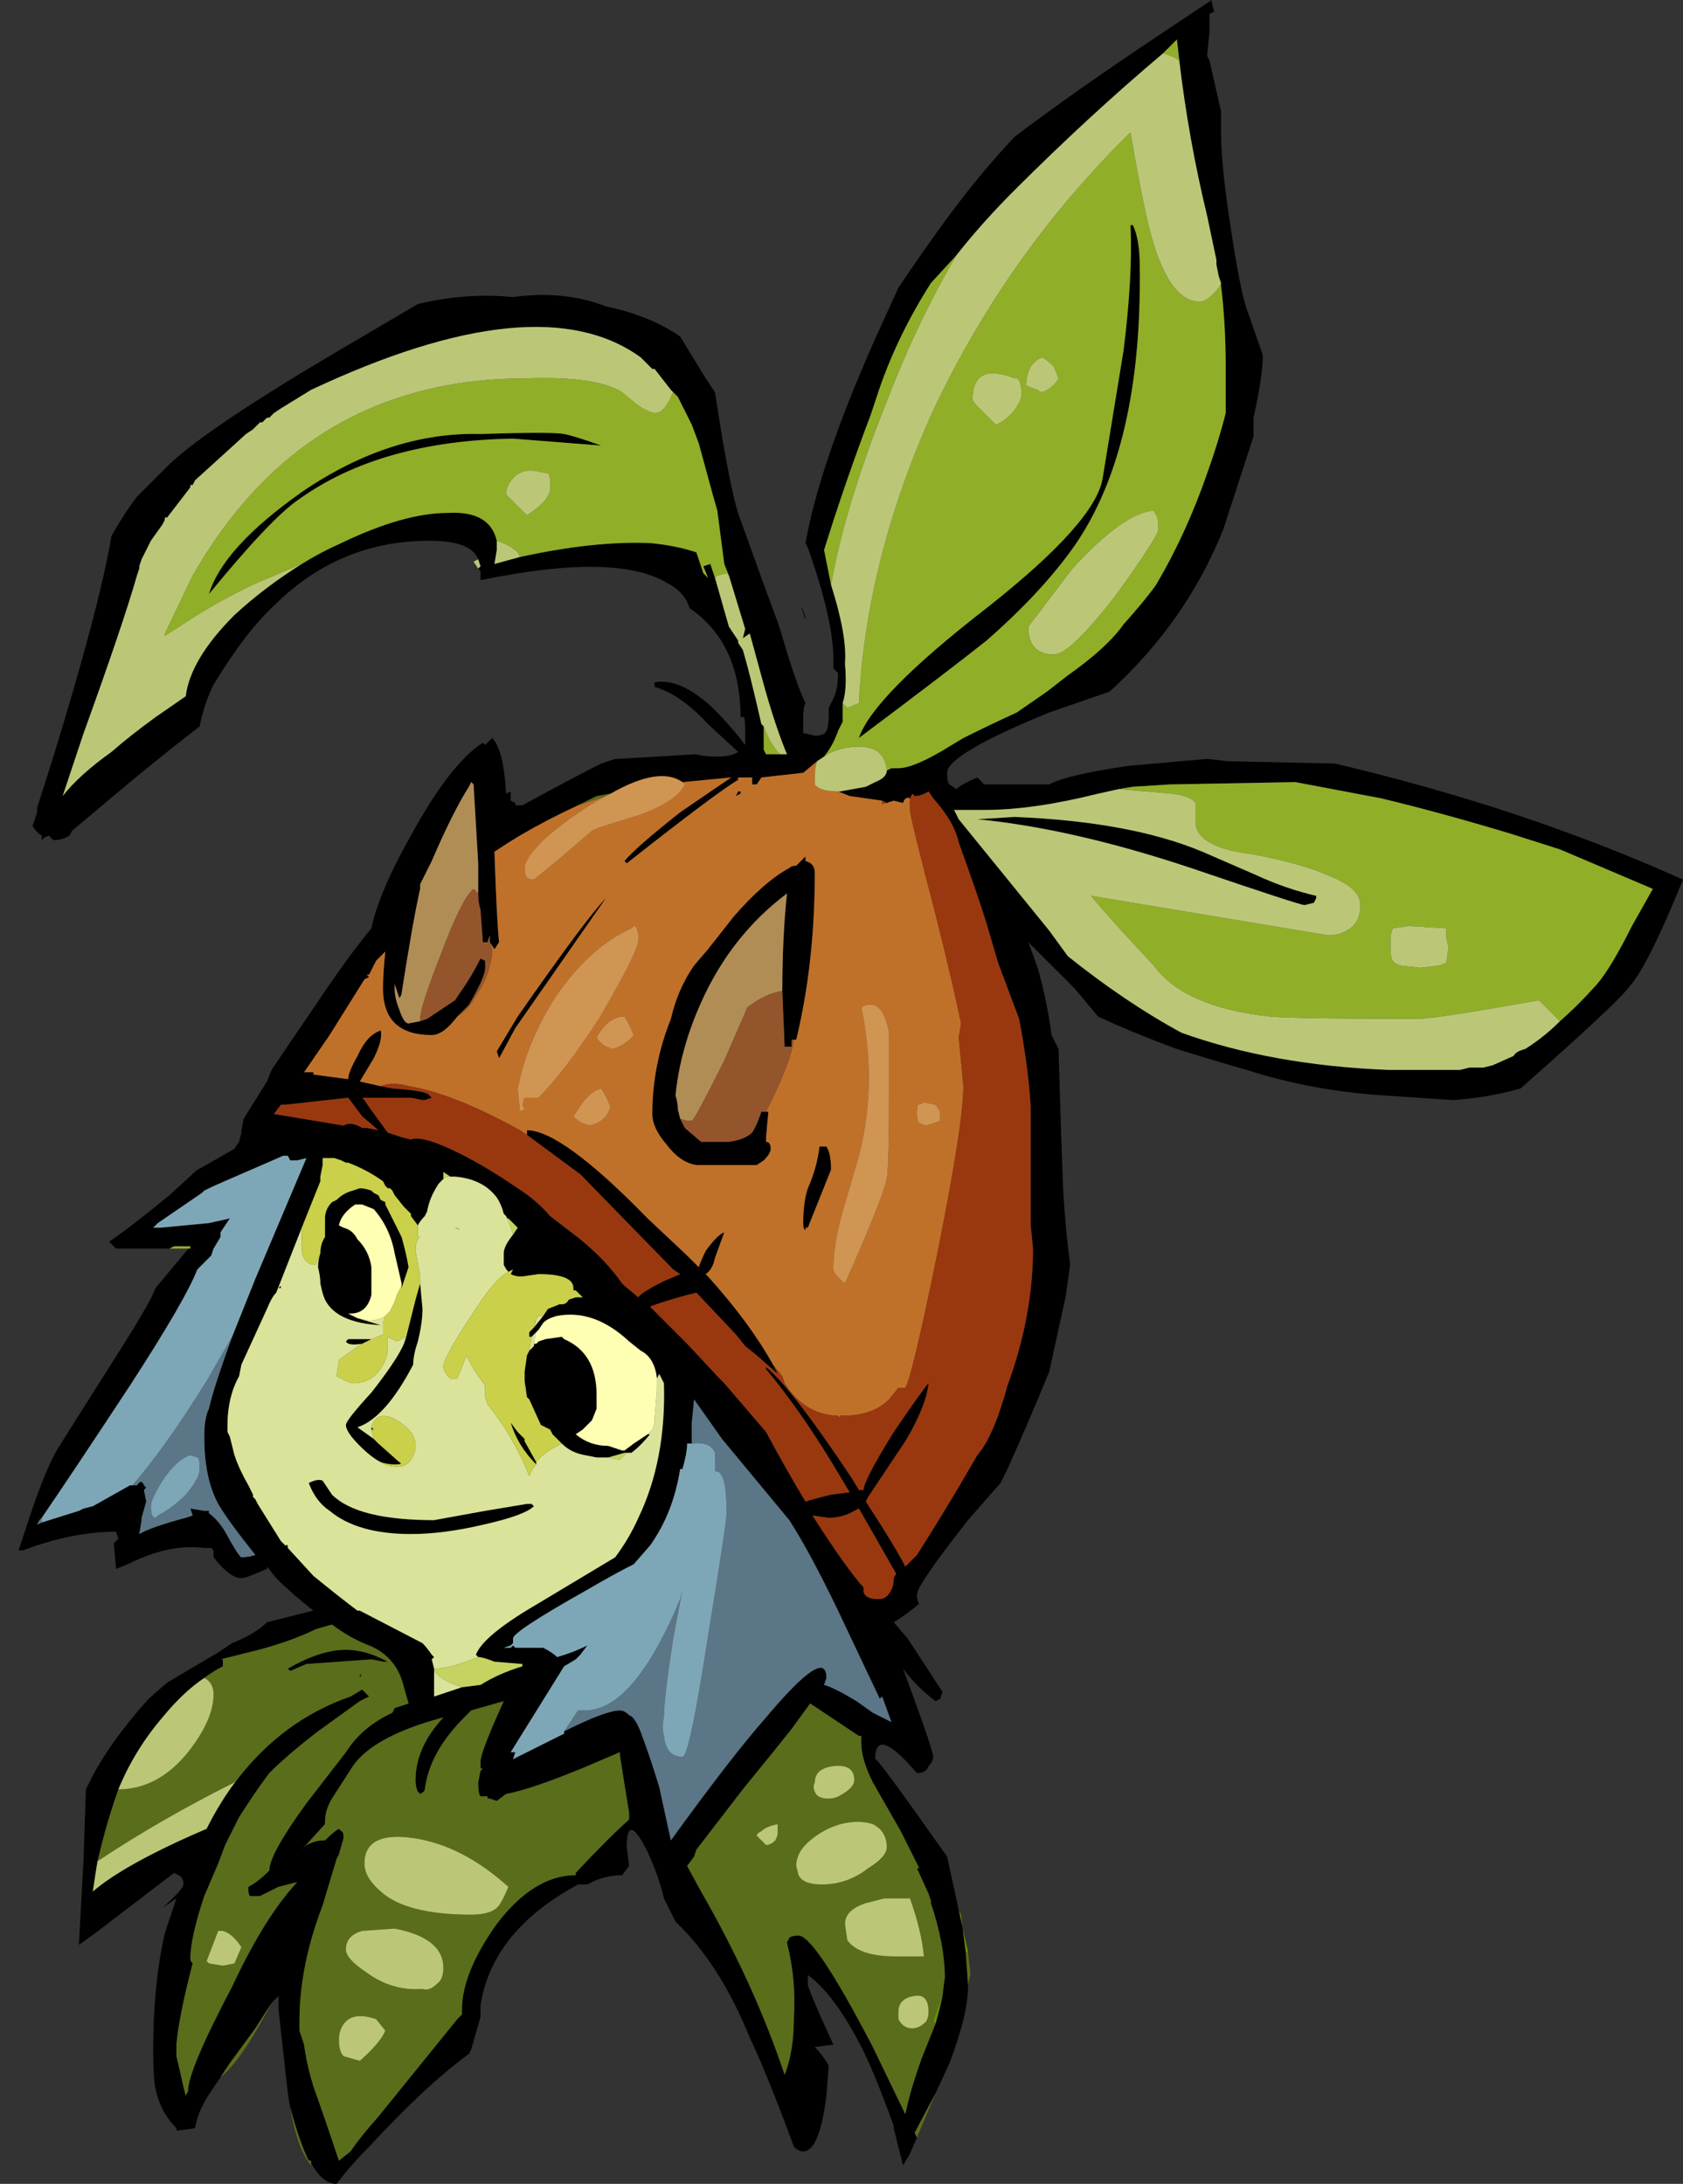 <?xml version="1.0" encoding="UTF-8" standalone="no"?>
<svg xmlns:ffdec="https://www.free-decompiler.com/flash" xmlns:xlink="http://www.w3.org/1999/xlink" ffdec:objectType="shape" height="47.05px" width="36.25px" xmlns="http://www.w3.org/2000/svg">
  <rect width="100%" height="100%" fill="#333333" stroke="none"/>
  <g transform="matrix(1.0, 0.0, 0.0, 1.0, -4.35, 45.55)">
    <path d="M14.65 -33.5 Q14.5 -33.9 13.6 -33.9 11.65 -33.9 10.25 -32.5 9.65 -31.95 8.95 -30.8 8.75 -30.4 8.65 -29.9 8.0 -29.4 7.15 -28.7 L5.9 -27.65 5.85 -27.55 Q5.7 -27.45 5.5 -27.45 L5.4 -27.55 5.3 -27.5 5.25 -27.45 5.25 -27.55 Q5.15 -27.6 5.05 -27.75 L5.15 -28.05 5.15 -28.15 5.5 -29.25 Q6.5 -32.5 6.75 -34.0 7.0 -34.45 7.3 -34.85 L8.0 -35.55 Q8.85 -36.35 11.65 -38.0 L13.35 -39.0 Q14.4 -39.25 15.4 -39.15 16.5 -39.3 17.4 -38.95 18.35 -38.75 19.0 -38.3 L19.55 -37.4 19.75 -37.1 19.9 -36.15 Q20.15 -34.7 20.3 -34.35 20.8 -32.95 21.1 -32.15 L21.15 -32.0 Q21.5 -30.8 21.7 -30.4 21.65 -30.3 21.65 -30.1 L21.65 -29.75 21.7 -29.75 21.9 -29.7 Q22.1 -29.7 22.15 -29.8 22.2 -29.9 22.2 -30.15 L22.2 -30.3 22.3 -30.5 Q22.4 -30.7 22.4 -31.05 L22.3 -31.15 22.3 -31.35 Q22.3 -32.2 21.75 -33.75 L21.7 -33.85 Q22.0 -35.55 23.2 -38.25 L23.7 -39.35 Q24.2 -40.1 24.75 -40.85 25.45 -41.8 26.2 -42.6 27.45 -43.55 29.25 -44.75 L30.45 -45.55 30.45 -45.5 30.5 -45.3 30.4 -45.25 30.4 -44.85 30.35 -44.35 30.4 -44.25 30.65 -43.15 Q30.65 -43.05 30.65 -42.7 30.65 -42.0 30.85 -40.7 31.05 -39.35 31.2 -38.9 L31.55 -37.9 Q31.55 -37.45 31.35 -36.55 L31.35 -36.15 30.7 -34.15 Q29.9 -32.15 28.25 -30.65 L26.95 -30.2 Q24.75 -29.3 24.75 -28.9 24.75 -28.7 24.8 -28.65 L24.95 -28.55 Q25.05 -28.65 25.4 -28.8 L25.55 -28.65 26.95 -28.65 Q27.3 -28.85 28.65 -29.05 L30.35 -29.2 30.8 -29.15 33.1 -29.1 Q37.15 -28.15 40.6 -26.6 39.85 -24.75 39.45 -24.3 39.2 -23.95 37.1 -22.1 36.4 -21.9 35.65 -21.85 L34.15 -21.95 Q32.6 -22.05 31.2 -22.5 30.5 -22.7 29.7 -22.95 28.75 -23.3 28.0 -23.65 L27.5 -24.25 26.5 -25.25 26.7 -24.7 Q26.9 -24.0 27.0 -23.25 L27.15 -22.95 Q27.2 -21.15 27.25 -19.9 27.3 -19.05 27.4 -18.3 L27.3 -17.6 26.95 -16.0 Q26.5 -14.9 26.05 -13.9 L25.9 -13.6 25.2 -12.8 Q24.1 -11.4 24.1 -11.2 24.1 -11.05 24.15 -11.0 23.85 -10.75 23.6 -10.6 L23.9 -10.25 24.65 -9.1 24.6 -8.95 24.5 -8.9 Q24.1 -9.2 23.8 -9.6 24.45 -7.85 24.45 -7.7 24.45 -7.6 24.35 -7.5 24.3 -7.35 24.1 -7.35 23.2 -8.4 23.2 -7.65 23.2 -7.75 24.75 -5.55 L25.0 -4.4 25.05 -4.3 25.15 -3.5 25.2 -2.8 25.2 -2.75 Q25.2 -2.15 24.8 -1.1 L24.5 -0.45 24.05 0.4 24.1 0.5 23.95 0.85 23.8 1.1 23.6 0.3 23.6 0.25 Q23.15 -1.0 22.85 -1.55 22.3 -2.6 21.75 -3.0 L21.75 -2.8 Q21.75 -2.7 22.3 -1.5 L21.9 -1.45 Q22.05 -1.3 22.2 -1.05 L22.15 -0.4 Q22.0 0.8 21.65 0.8 21.55 0.8 21.45 0.7 20.9 -0.8 20.5 -1.65 19.85 -3.25 18.9 -4.15 L18.65 -4.65 Q18.55 -5.1 18.3 -5.65 17.85 -6.55 17.85 -5.75 L17.9 -5.35 17.75 -5.15 Q17.35 -5.15 17.0 -4.95 L16.8 -4.95 Q14.95 -3.95 14.7 -2.35 L14.7 -2.1 14.5 -1.4 14.45 -1.3 Q13.55 -0.65 12.3 0.7 11.9 1.1 11.6 1.5 11.3 1.5 11.05 1.05 L11.05 1.0 11.0 1.0 Q10.8 0.6 10.6 -0.15 L10.55 -0.45 10.35 -2.25 10.35 -2.55 10.2 -2.4 9.85 -1.85 9.3 -1.1 9.1 -0.8 8.8 -0.35 Q8.6 0.0 8.55 0.3 L8.2 0.35 8.15 0.35 8.15 0.3 Q7.8 -0.05 7.7 -0.55 7.65 -0.75 7.65 -1.4 7.65 -2.8 7.9 -3.9 L8.15 -4.65 7.85 -4.45 Q8.3 -4.85 8.3 -4.95 8.3 -5.1 8.2 -5.15 L8.1 -5.2 6.4 -3.9 6.05 -3.65 6.15 -5.5 6.2 -7.0 6.3 -7.2 Q6.7 -8.0 7.55 -8.95 L7.95 -9.3 9.05 -9.95 9.35 -10.15 Q9.85 -10.35 10.1 -10.6 L11.1 -10.85 Q10.65 -11.2 10.3 -11.55 L10.1 -11.8 10.1 -11.75 Q9.65 -11.55 9.55 -11.55 9.3 -11.55 8.95 -12.0 L8.95 -12.15 8.9 -12.2 8.75 -12.2 Q8.0 -12.3 7.1 -11.85 L6.85 -11.75 6.8 -12.3 6.9 -12.4 6.85 -12.55 Q5.9 -12.55 4.85 -12.15 L4.75 -12.15 4.9 -12.6 Q5.3 -13.85 5.6 -14.35 L6.8 -16.25 Q7.6 -17.5 7.7 -17.8 L8.45 -18.7 8.1 -18.7 8.0 -18.65 6.85 -18.65 6.7 -18.8 Q7.15 -19.1 8.0 -19.8 L8.6 -20.35 8.7 -20.4 9.4 -20.8 9.5 -20.95 9.55 -21.15 9.55 -21.2 9.6 -21.45 10.1 -22.25 10.2 -22.5 Q10.5 -22.95 11.15 -23.9 11.85 -24.95 12.35 -25.55 12.5 -26.3 13.2 -27.55 14.05 -29.1 14.75 -29.55 L14.8 -29.5 14.95 -29.65 Q15.2 -29.4 15.25 -28.45 L15.35 -28.5 15.35 -28.3 15.45 -28.25 15.45 -28.2 15.6 -28.2 Q16.7 -28.8 17.3 -29.1 L17.6 -29.2 17.65 -29.2 19.35 -29.3 Q19.5 -29.25 19.8 -29.25 20.1 -29.25 20.25 -29.35 L19.6 -29.95 Q19.0 -30.6 18.45 -30.75 L18.45 -30.85 Q19.0 -30.95 19.7 -30.3 20.1 -29.9 20.4 -29.5 L20.4 -29.8 Q20.4 -30.15 20.35 -30.1 L20.3 -30.1 Q20.3 -31.7 19.2 -32.45 19.1 -32.8 18.7 -33.0 17.6 -33.65 14.7 -33.05 L14.7 -33.25 14.65 -33.3 14.7 -33.35 14.65 -33.5 M29.75 -44.25 L29.7 -44.7 29.4 -44.4 Q27.8 -43.05 26.2 -41.45 25.5 -40.75 24.95 -40.05 L24.4 -39.45 Q23.7 -38.35 23.3 -37.2 L23.1 -36.6 Q22.55 -35.15 22.1 -33.7 L22.25 -32.95 Q22.6 -31.85 22.55 -31.25 22.6 -30.7 22.5 -30.4 L22.5 -30.0 22.4 -29.8 Q22.3 -29.5 22.1 -29.25 L21.95 -29.15 21.65 -28.9 20.75 -28.8 20.65 -28.65 20.55 -28.65 20.55 -28.8 20.25 -28.8 20.25 -28.75 Q19.75 -28.45 17.85 -26.95 L17.8 -27.0 Q18.05 -27.3 19.0 -28.05 19.8 -28.6 20.1 -28.8 L19.05 -28.7 Q18.55 -29.05 17.5 -28.45 L17.2 -28.4 16.8 -28.2 Q16.15 -27.9 15.55 -27.55 15.3 -27.4 15.0 -27.2 15.05 -25.7 15.1 -25.25 L15.0 -25.1 14.9 -25.25 14.9 -25.4 14.85 -25.25 14.75 -25.25 14.7 -25.95 Q14.65 -26.1 14.65 -26.3 L14.65 -26.95 14.55 -28.65 14.5 -28.7 14.45 -28.6 Q14.1 -28.05 13.65 -27.0 L13.4 -26.5 13.4 -26.4 Q13.25 -25.75 13.0 -24.15 13.0 -24.1 12.95 -24.05 L12.85 -24.35 12.85 -24.25 Q12.85 -24.05 12.95 -23.8 13.05 -23.5 13.15 -23.5 L13.4 -23.55 13.55 -23.6 14.15 -24.0 14.25 -24.15 Q14.5 -24.5 14.7 -24.9 L14.8 -24.85 14.8 -24.7 Q14.8 -24.5 14.45 -23.9 L14.2 -23.65 Q13.9 -23.25 13.65 -23.25 12.6 -23.25 12.6 -24.25 12.6 -24.6 12.65 -25.05 L12.45 -24.85 12.3 -24.55 12.25 -24.55 12.3 -24.5 12.2 -24.45 11.45 -23.25 10.9 -22.45 11.1 -22.45 11.1 -22.4 11.85 -22.3 Q11.85 -22.45 12.05 -22.8 12.25 -23.25 12.55 -23.35 12.6 -23.15 12.4 -22.75 L12.1 -22.25 12.55 -22.15 12.8 -22.1 Q13.55 -22.05 13.6 -21.95 L13.65 -21.9 13.5 -21.85 13.45 -21.85 13.2 -21.9 12.15 -21.9 12.2 -21.85 12.3 -21.7 12.7 -21.15 13.0 -21.05 13.2 -21.0 Q13.45 -21.1 14.25 -20.7 14.85 -20.4 15.5 -19.95 15.9 -19.7 16.2 -19.35 L16.85 -18.85 Q17.4 -18.4 17.75 -17.9 L17.8 -17.85 18.1 -17.6 Q18.15 -17.7 18.65 -17.95 L19.0 -18.1 18.85 -18.2 16.85 -20.25 15.7 -21.1 15.7 -21.2 Q16.45 -21.2 18.3 -19.3 L19.15 -18.5 19.4 -18.25 Q19.45 -18.4 19.55 -18.6 19.8 -18.95 19.95 -19.0 L19.75 -18.45 Q19.7 -18.2 19.55 -18.1 L19.6 -18.05 Q20.5 -17.05 21.0 -16.15 L21.1 -15.95 20.65 -16.35 20.4 -16.55 20.2 -16.8 19.35 -17.7 19.15 -17.65 Q18.6 -17.5 18.35 -17.4 L19.15 -16.6 19.85 -15.85 19.95 -15.75 20.85 -14.7 Q21.25 -13.95 21.7 -13.2 21.85 -13.25 22.25 -13.35 L22.65 -13.4 22.5 -13.65 Q21.65 -15.1 20.85 -16.05 L20.85 -16.1 Q21.4 -15.65 22.7 -13.7 L22.85 -13.45 22.95 -13.45 Q22.95 -13.65 23.6 -14.7 24.25 -15.65 24.35 -15.75 24.3 -15.25 23.85 -14.5 L23.05 -13.3 23.0 -13.2 Q23.65 -12.2 23.85 -11.8 L24.1 -12.05 Q24.7 -13.0 25.05 -13.6 L25.4 -14.2 Q25.75 -14.6 26.05 -15.7 26.6 -17.2 26.6 -18.65 L26.55 -19.15 26.55 -21.7 Q26.5 -22.55 26.3 -23.6 L25.85 -24.8 25.6 -25.65 Q25.45 -26.15 25.0 -27.4 24.9 -27.85 24.45 -28.35 L24.35 -28.5 Q24.2 -28.4 24.05 -28.4 L24.0 -28.45 23.95 -28.35 Q23.85 -28.4 23.8 -28.25 L23.6 -28.3 23.45 -28.25 23.35 -28.3 22.65 -28.4 22.4 -28.5 22.45 -28.5 23.0 -28.6 23.2 -28.7 Q23.45 -28.8 23.45 -28.95 L23.55 -29.0 23.7 -29.0 Q24.05 -29.0 24.85 -29.5 L25.1 -29.65 Q25.7 -29.95 26.25 -30.2 L26.9 -30.65 27.35 -31.0 Q28.2 -31.6 28.55 -32.1 29.0 -32.6 29.25 -32.95 29.9 -34.05 30.35 -35.35 30.6 -36.05 30.75 -36.65 30.75 -37.15 30.75 -37.7 30.75 -38.55 30.65 -39.4 L30.65 -39.45 30.6 -39.6 30.55 -39.85 30.55 -39.95 30.35 -40.9 Q29.95 -42.55 29.75 -44.25 M23.0 -28.6 L23.0 -28.6 M28.9 -39.8 Q28.95 -35.9 27.5 -33.8 26.8 -32.8 25.6 -31.75 24.85 -31.15 22.85 -29.65 23.15 -30.55 25.6 -32.45 27.95 -34.3 28.1 -35.25 L28.55 -38.0 Q28.75 -39.6 28.7 -40.7 L28.75 -40.7 Q28.9 -40.4 28.9 -39.8 M37.95 -23.55 Q38.35 -23.9 38.75 -24.35 39.05 -24.7 39.5 -25.6 L39.95 -26.4 37.95 -27.25 36.85 -27.6 Q35.35 -28.05 34.1 -28.35 L32.25 -28.7 29.55 -28.65 28.75 -28.6 28.45 -28.55 28.0 -28.45 Q26.6 -28.1 25.55 -28.1 L24.9 -28.1 25.0 -27.9 26.95 -25.5 27.35 -24.95 Q28.6 -23.95 29.8 -23.3 31.75 -22.6 34.25 -22.5 L35.8 -22.5 36.0 -22.55 36.3 -22.55 36.5 -22.6 36.95 -22.8 Q37.0 -22.9 37.2 -22.95 37.6 -23.2 37.95 -23.55 M18.85 -37.1 L18.8 -37.15 18.45 -37.6 18.4 -37.6 18.15 -37.85 Q15.95 -39.45 11.05 -37.15 L10.4 -36.75 10.25 -36.65 10.15 -36.55 10.1 -36.55 10.0 -36.45 9.95 -36.45 9.8 -36.3 9.65 -36.2 8.55 -35.2 8.5 -35.1 8.45 -35.1 8.45 -35.05 7.95 -34.4 7.9 -34.4 7.9 -34.35 7.85 -34.25 7.6 -33.9 7.4 -33.5 7.35 -33.35 7.35 -33.3 7.3 -33.15 Q7.0 -32.1 6.15 -29.75 L5.7 -28.4 Q6.05 -28.85 6.75 -29.35 7.15 -29.7 7.7 -30.1 L8.35 -30.55 Q8.45 -31.35 9.4 -32.3 10.05 -32.9 10.85 -33.4 11.25 -33.65 11.7 -33.85 13.05 -34.5 14.0 -34.5 14.9 -34.55 15.05 -33.9 L15.05 -33.7 15.0 -33.4 15.55 -33.55 Q17.15 -33.9 18.35 -33.85 18.9 -33.8 19.35 -33.65 L19.5 -33.2 19.6 -33.1 19.5 -33.35 19.65 -33.4 19.75 -33.1 20.05 -32.05 20.25 -31.75 20.25 -31.7 20.35 -31.55 Q20.5 -31.05 20.75 -29.95 L20.8 -29.9 20.8 -29.4 20.85 -29.3 21.15 -29.3 21.3 -29.3 Q21.05 -29.9 20.8 -30.8 L20.5 -31.9 20.35 -31.8 20.4 -32.0 20.05 -33.15 19.95 -33.4 19.8 -34.55 19.7 -34.9 19.4 -36.0 19.25 -36.4 18.95 -37.0 18.85 -37.1 M10.85 -34.95 Q12.75 -36.25 14.7 -36.2 16.25 -36.25 16.5 -36.2 16.75 -36.15 17.3 -35.95 L15.4 -36.1 Q12.55 -36.05 10.8 -34.8 10.2 -34.4 8.85 -32.75 9.15 -33.75 10.85 -34.95 M21.65 -32.4 L21.6 -32.5 21.7 -32.2 21.7 -32.25 21.65 -32.4 M20.25 -28.5 L20.3 -28.5 20.3 -28.45 20.2 -28.4 20.25 -28.5 M21.2 -24.2 Q21.2 -25.35 21.3 -26.3 20.1 -25.4 19.45 -23.95 19.0 -22.95 18.9 -21.95 18.95 -21.8 18.95 -21.65 L19.0 -21.45 19.1 -21.25 19.45 -20.95 20.05 -20.95 Q20.4 -21.0 20.55 -21.15 20.65 -21.3 20.75 -21.6 L20.85 -21.6 20.9 -21.6 20.85 -21.05 20.85 -20.95 Q20.95 -20.95 20.95 -20.8 20.95 -20.7 20.8 -20.55 L20.65 -20.45 19.35 -20.45 Q19.0 -20.5 18.7 -20.9 18.4 -21.25 18.4 -21.55 18.4 -22.6 18.8 -23.6 18.95 -24.25 19.3 -24.75 L19.6 -25.1 20.15 -25.8 Q20.8 -26.55 21.35 -26.85 21.4 -26.9 21.5 -26.9 L21.7 -27.1 21.7 -27.0 Q21.9 -26.95 21.9 -26.75 21.9 -24.8 21.5 -23.15 L21.45 -23.15 21.4 -23.15 21.4 -23.0 21.25 -23.0 21.2 -24.2 M12.25 -21.25 L12.5 -21.2 12.15 -21.5 11.85 -21.9 10.5 -21.75 10.4 -21.75 10.25 -21.55 11.75 -21.3 Q11.9 -21.4 12.15 -21.25 L12.25 -21.25 M15.05 -22.9 L15.5 -23.65 Q17.0 -25.8 17.4 -26.2 L15.45 -23.4 15.1 -22.75 15.05 -22.9 M15.4 -18.95 L15.5 -19.1 15.3 -19.3 15.25 -19.3 15.25 -19.35 15.2 -19.4 Q15.15 -19.6 15.05 -19.75 14.75 -20.15 14.15 -20.2 L14.05 -20.2 13.9 -20.3 13.9 -20.15 13.8 -20.05 Q13.6 -19.75 13.55 -19.45 L13.5 -19.35 Q13.4 -19.25 13.35 -19.15 L13.2 -19.35 13.2 -19.4 13.05 -19.55 12.85 -19.8 12.8 -19.9 12.75 -19.95 12.7 -19.95 12.65 -20.0 12.6 -20.1 Q12.25 -20.35 11.85 -20.5 L11.8 -20.5 11.7 -20.55 11.55 -20.6 11.3 -20.6 11.3 -20.45 11.25 -20.2 11.25 -20.1 10.85 -19.1 10.3 -17.7 Q10.2 -17.6 10.1 -17.35 L9.55 -16.15 9.5 -15.9 Q9.25 -15.45 9.25 -14.85 L9.25 -14.7 9.3 -14.6 9.4 -14.2 Q9.5 -13.9 9.7 -13.55 L9.8 -13.35 9.8 -13.3 9.85 -13.25 9.9 -13.15 10.4 -12.35 10.5 -12.25 Q10.55 -12.3 10.55 -12.2 L11.1 -11.6 Q11.65 -11.15 12.05 -10.85 L12.1 -10.85 13.45 -10.15 Q13.55 -10.05 13.65 -9.9 L13.7 -9.85 13.65 -9.8 13.7 -9.6 13.7 -9.55 13.7 -9.0 14.3 -9.2 14.7 -9.25 Q15.1 -9.5 15.6 -9.65 L15.6 -9.7 15.0 -9.75 Q14.75 -9.85 14.65 -9.85 L14.6 -9.9 Q14.75 -10.3 15.85 -10.95 L17.6 -12.0 Q17.9 -12.4 18.1 -12.85 18.7 -14.1 18.65 -15.75 18.6 -15.85 18.55 -15.95 L18.5 -15.85 Q18.45 -16.3 18.15 -16.45 L17.9 -16.65 Q17.15 -17.35 16.35 -17.2 16.15 -17.15 16.05 -17.05 L15.95 -16.9 15.9 -16.85 15.8 -16.75 15.75 -16.75 15.75 -16.85 15.85 -16.95 16.05 -17.2 16.15 -17.35 16.4 -17.45 16.45 -17.45 Q16.55 -17.45 16.6 -17.55 L16.75 -17.6 16.9 -17.6 16.75 -17.75 16.7 -17.75 16.7 -17.8 Q16.7 -18.1 15.95 -18.1 L15.6 -18.05 15.55 -18.05 Q15.45 -18.05 15.35 -18.1 L15.4 -18.2 15.3 -18.15 Q15.25 -18.2 15.2 -18.3 15.2 -18.4 15.2 -18.55 15.2 -18.7 15.4 -18.95 M11.25 -18.55 Q11.25 -18.75 11.35 -18.9 L11.35 -19.3 Q11.35 -19.5 11.5 -19.65 L11.6 -19.7 Q11.75 -19.85 11.95 -19.9 L12.1 -19.95 Q12.2 -19.95 12.35 -19.9 L12.4 -19.85 12.5 -19.8 12.55 -19.7 12.65 -19.65 12.65 -19.6 13.0 -18.9 Q13.1 -18.55 13.15 -18.25 L13.0 -17.8 13.0 -17.85 13.0 -17.9 12.85 -18.55 Q12.75 -19.1 12.4 -19.5 L12.15 -19.6 12.0 -19.6 Q11.7 -19.4 11.65 -19.15 L11.75 -19.1 Q11.95 -19.05 12.05 -18.85 12.3 -18.6 12.35 -18.25 L12.35 -17.65 Q12.25 -17.25 11.9 -17.25 L11.85 -17.25 Q11.95 -17.2 12.05 -17.15 L12.55 -17.0 Q11.6 -17.05 11.35 -17.55 11.3 -17.65 11.25 -17.9 11.25 -18.05 11.2 -18.25 11.2 -18.4 11.25 -18.55 M12.35 -16.7 L12.15 -16.6 Q11.85 -16.55 11.8 -16.65 L11.85 -16.7 12.4 -16.7 12.5 -16.75 12.35 -16.7 M13.1 -16.75 L13.3 -17.55 13.4 -17.9 13.45 -17.35 Q13.45 -17.05 13.35 -16.65 13.25 -16.35 13.25 -16.15 12.65 -15.0 12.05 -14.8 L12.4 -14.55 12.5 -14.45 12.95 -14.05 Q13.05 -14.0 12.85 -14.0 12.7 -14.0 12.55 -14.05 12.35 -14.15 12.1 -14.4 11.8 -14.7 11.8 -14.85 11.8 -14.95 12.35 -15.55 12.9 -16.25 13.05 -16.6 L13.1 -16.75 M12.35 -14.75 L12.35 -14.8 12.4 -14.75 12.35 -14.75 M12.55 -16.8 L12.55 -16.8 M15.85 -16.55 L15.85 -16.6 15.9 -16.6 15.95 -16.65 16.1 -16.7 16.45 -16.75 16.5 -16.7 Q17.2 -16.4 17.2 -15.5 L17.2 -15.2 17.1 -14.95 16.9 -14.75 16.75 -14.65 Q17.05 -14.4 17.45 -14.4 L17.75 -14.3 17.8 -14.3 18.0 -14.45 18.3 -14.65 18.35 -14.65 Q18.15 -14.4 17.95 -14.25 L17.85 -14.25 17.8 -14.25 17.45 -14.15 17.2 -14.15 16.95 -14.2 Q16.65 -14.25 16.45 -14.45 16.35 -14.55 16.25 -14.65 L16.2 -14.75 16.0 -14.85 15.75 -15.4 15.7 -15.45 15.65 -15.8 15.65 -16.0 15.7 -16.35 15.75 -16.45 15.85 -16.55 M18.4 -14.75 L18.45 -14.9 18.45 -15.0 18.45 -14.9 18.4 -14.75 M15.9 -14.0 Q15.5 -14.4 15.35 -14.9 L15.5 -14.7 15.65 -14.55 15.65 -14.5 15.9 -14.05 15.9 -14.0 M22.15 -20.85 Q22.25 -20.7 22.25 -20.35 L21.75 -19.1 21.7 -19.1 21.7 -19.05 Q21.65 -19.05 21.65 -19.2 21.65 -19.65 21.75 -19.95 21.95 -20.4 22.0 -20.85 L22.15 -20.85 M18.5 -16.2 L18.5 -16.2 M19.25 -14.45 L19.15 -14.45 Q19.15 -14.25 19.05 -13.9 L19.0 -13.9 Q18.85 -12.95 18.35 -12.25 L18.0 -11.85 Q17.6 -11.65 17.0 -11.3 15.4 -10.4 15.4 -10.25 L15.4 -10.15 15.35 -10.1 15.2 -10.05 15.35 -10.05 15.4 -10.1 15.45 -10.05 16.05 -10.05 Q16.25 -9.95 16.35 -9.85 16.7 -9.95 17.0 -10.1 L16.85 -9.9 16.75 -9.8 16.5 -9.65 15.35 -7.8 15.45 -7.8 15.4 -7.65 16.5 -8.2 16.5 -8.25 Q17.4 -8.7 17.7 -8.7 17.8 -8.7 17.9 -8.6 18.05 -8.55 18.2 -8.1 18.35 -7.7 18.55 -7.05 L18.8 -5.9 Q20.1 -7.7 20.85 -8.55 22.15 -10.1 22.15 -9.4 L22.1 -9.25 Q22.3 -9.2 22.8 -8.9 L23.15 -8.65 23.55 -8.45 23.35 -9.0 23.3 -8.95 22.4 -10.85 Q21.8 -12.1 21.35 -12.8 L19.9 -14.55 19.3 -15.4 19.25 -14.9 19.25 -14.45 M15.2 -10.05 L15.2 -10.05 M10.65 -22.15 L10.65 -22.15 M9.35 -16.75 L9.85 -18.0 10.95 -20.6 10.75 -20.55 10.6 -20.55 10.55 -20.65 10.45 -20.65 9.3 -20.15 Q8.95 -20.0 8.75 -19.9 L8.7 -19.85 7.75 -19.2 7.65 -19.1 7.7 -19.1 7.8 -19.1 8.85 -19.2 9.3 -19.3 9.1 -19.0 9.1 -18.9 8.95 -18.65 8.9 -18.5 8.6 -18.2 Q8.35 -17.55 7.15 -15.7 5.9 -13.8 5.25 -12.85 L5.2 -12.8 5.15 -12.7 5.25 -12.75 6.05 -13.0 6.15 -13.05 6.35 -13.1 7.15 -13.55 7.2 -13.55 7.3 -13.55 Q7.4 -13.7 7.45 -13.55 L7.5 -13.5 7.45 -13.45 7.5 -13.2 7.4 -12.85 7.4 -12.8 7.35 -12.5 Q7.35 -12.4 7.35 -12.45 L7.35 -12.5 Q7.6 -12.65 8.35 -12.85 L8.5 -12.9 8.45 -13.05 8.75 -13.0 8.85 -13.0 8.85 -12.95 Q9.05 -12.8 9.2 -12.55 9.5 -12.0 9.55 -12.0 9.7 -12.0 9.85 -12.05 9.25 -12.8 9.05 -13.15 8.75 -13.7 8.75 -14.6 8.75 -15.0 8.85 -15.2 8.95 -15.65 9.35 -16.75 M10.4 -17.8 L10.4 -17.85 10.35 -17.8 10.4 -17.8 M11.0 -13.6 Q11.2 -13.7 11.3 -13.65 11.4 -13.5 11.5 -13.35 12.05 -12.8 13.7 -12.8 L14.8 -13.0 15.7 -13.15 15.8 -13.15 15.85 -13.1 Q15.65 -12.9 14.75 -12.7 13.9 -12.5 13.2 -12.5 12.05 -12.5 11.45 -13.0 11.15 -13.2 11.0 -13.6 M6.7 -12.6 L6.7 -12.6 M10.6 -9.55 L10.55 -9.6 Q11.15 -9.95 11.65 -10.0 12.15 -10.05 12.7 -9.75 L12.6 -9.75 12.35 -9.8 10.95 -9.7 10.6 -9.55 M9.45 -7.2 Q10.45 -8.5 11.9 -9.0 L12.15 -9.15 12.3 -9.0 12.1 -8.9 11.2 -8.25 Q10.55 -7.75 10.15 -7.35 9.85 -6.95 9.5 -6.4 L9.2 -5.8 9.05 -5.4 8.75 -4.7 Q8.45 -3.8 8.45 -3.35 8.45 -3.3 8.5 -3.25 8.2 -2.1 8.15 -1.5 L8.15 -1.25 Q8.2 -1.05 8.3 -0.6 L8.35 -0.4 8.4 -0.5 Q8.4 -0.95 9.35 -2.75 10.05 -4.25 10.75 -5.0 L10.35 -4.9 9.95 -4.7 9.75 -4.7 Q9.7 -4.7 9.7 -4.85 L9.7 -4.9 Q9.9 -5.0 10.15 -5.25 10.15 -5.6 10.95 -6.7 L11.8 -7.8 Q12.15 -8.35 12.8 -8.65 L12.85 -8.75 Q13.0 -8.8 13.15 -8.85 L13.05 -9.2 Q12.9 -9.85 12.3 -10.1 11.9 -10.25 11.5 -10.55 L11.15 -10.45 Q10.65 -10.2 9.9 -10.0 L9.1 -9.8 9.15 -9.8 9.15 -9.65 Q8.95 -9.55 8.75 -9.4 8.3 -9.1 7.85 -8.55 7.25 -7.85 6.9 -7.0 6.65 -6.3 6.45 -5.45 6.4 -5.15 6.35 -4.8 7.05 -5.4 8.8 -6.15 9.1 -6.75 9.45 -7.2 M4.35 -12.6 L4.35 -12.6 M11.5 -6.8 Q11.35 -6.55 11.35 -6.3 L11.35 -6.25 10.85 -5.7 10.95 -5.8 Q11.15 -5.9 11.3 -5.9 L11.35 -5.9 Q11.55 -6.1 11.65 -6.15 L11.7 -6.1 Q11.75 -6.1 11.75 -5.95 L11.65 -5.6 11.6 -5.5 11.3 -4.5 Q10.8 -3.2 10.8 -2.0 L10.8 -1.8 10.9 -1.5 Q10.95 -1.1 11.1 -0.6 11.3 -0.05 11.65 1.0 L11.9 0.8 Q12.1 0.5 12.5 0.05 L14.2 -2.05 14.3 -2.15 14.3 -2.25 Q14.3 -3.05 15.05 -4.1 15.85 -5.15 16.75 -5.15 L16.75 -5.2 Q17.45 -5.95 17.9 -6.35 L17.9 -6.5 Q17.8 -7.1 17.7 -7.75 L17.7 -7.8 17.0 -7.5 Q15.8 -7.0 15.25 -6.9 L15.05 -6.75 14.9 -6.8 14.85 -6.8 14.85 -6.85 14.7 -6.85 Q14.65 -6.9 14.65 -7.15 L14.7 -7.4 14.75 -7.45 14.7 -7.45 14.7 -7.6 Q14.7 -7.8 15.2 -8.9 L14.5 -8.7 14.35 -8.55 Q13.6 -7.8 13.5 -7.0 13.5 -6.95 13.4 -6.9 L13.35 -6.95 Q13.3 -7.05 13.3 -7.2 13.3 -7.9 13.9 -8.55 12.4 -8.15 11.95 -7.5 L11.5 -6.8 M21.85 -12.9 Q22.55 -11.8 22.95 -11.35 L22.95 -11.25 Q23.0 -11.1 23.25 -11.1 L23.3 -11.1 Q23.45 -11.1 23.55 -11.3 23.6 -11.4 23.6 -11.55 L23.65 -11.65 22.85 -13.05 22.75 -13.0 Q22.5 -12.85 22.2 -12.85 L21.85 -12.9 M24.65 -2.55 L24.7 -2.95 Q24.7 -3.65 24.4 -4.55 L24.4 -4.6 24.35 -4.75 24.1 -5.3 24.15 -5.3 23.75 -6.1 23.15 -7.15 Q22.9 -7.65 22.9 -8.0 L22.9 -8.15 22.85 -8.15 21.8 -8.85 21.4 -8.3 21.0 -7.8 20.35 -7.0 19.35 -5.7 19.3 -5.55 19.15 -5.35 19.45 -4.8 Q20.6 -2.8 21.25 -0.85 21.45 -1.35 21.45 -2.1 21.5 -2.9 21.3 -3.7 L21.35 -3.8 Q21.4 -3.85 21.55 -3.85 21.9 -3.85 23.15 -1.45 L23.85 0.0 Q23.95 -0.5 24.2 -1.2 L24.5 -1.95 Q24.6 -2.3 24.65 -2.55 M12.15 -9.5 L12.1 -9.4 12.1 -9.45 12.15 -9.5 M32.45 -26.05 Q32.35 -26.05 30.0 -26.85 27.45 -27.7 25.4 -27.9 L26.2 -27.95 Q28.7 -27.85 30.25 -27.2 L31.4 -26.7 Q32.05 -26.4 32.7 -26.25 L32.7 -26.2 32.65 -26.1 32.45 -26.05" fill="#000000" fill-rule="evenodd" stroke="none"/>
    <path d="M22.4 -28.5 L22.65 -28.4 23.35 -28.3 23.35 -28.2 Q23.35 -28.25 23.45 -28.25 L23.6 -28.3 23.8 -28.25 Q23.85 -28.4 23.95 -28.35 L23.95 -28.1 Q23.95 -27.95 24.5 -25.85 24.9 -24.25 25.05 -23.5 L25.0 -23.2 25.1 -22.15 Q25.1 -21.35 24.55 -18.6 24.0 -15.9 23.85 -15.65 L23.7 -15.65 23.5 -15.4 Q23.15 -15.05 22.5 -15.05 L22.45 -15.05 Q22.45 -14.95 22.45 -15.0 L22.4 -15.05 22.35 -15.05 Q21.65 -15.1 21.25 -15.75 L21.2 -15.9 21.0 -16.15 Q20.5 -17.05 19.6 -18.05 L19.55 -18.1 Q19.7 -18.2 19.75 -18.45 L19.95 -19.0 Q19.8 -18.95 19.55 -18.6 19.45 -18.4 19.4 -18.25 L19.15 -18.5 18.3 -19.3 Q16.45 -21.2 15.7 -21.2 L15.7 -21.1 15.55 -21.2 Q14.1 -22.0 13.15 -22.15 12.8 -22.25 12.55 -22.15 L12.1 -22.25 12.4 -22.75 Q12.6 -23.15 12.55 -23.35 12.25 -23.25 12.05 -22.8 11.85 -22.45 11.85 -22.3 L11.1 -22.4 11.1 -22.45 10.9 -22.45 11.45 -23.25 12.2 -24.45 12.3 -24.5 12.25 -24.55 12.3 -24.55 12.45 -24.85 12.65 -25.05 Q12.6 -24.6 12.6 -24.25 12.6 -23.25 13.65 -23.25 13.9 -23.25 14.2 -23.65 14.45 -23.8 14.6 -24.1 L14.7 -24.25 Q14.9 -24.6 14.95 -25.0 L14.95 -25.1 14.9 -25.25 15.0 -25.1 15.1 -25.25 Q15.05 -25.7 15.0 -27.2 15.3 -27.4 15.55 -27.55 16.15 -27.9 16.8 -28.2 L17.4 -28.4 17.05 -28.2 Q16.5 -27.85 16.05 -27.45 15.65 -27.05 15.65 -26.85 15.65 -26.7 15.7 -26.65 15.75 -26.6 15.85 -26.6 L16.4 -27.05 17.1 -27.65 Q17.15 -27.7 18.15 -28.0 18.95 -28.3 19.1 -28.65 L19.05 -28.7 20.1 -28.8 Q19.8 -28.6 19.0 -28.05 18.05 -27.3 17.8 -27.0 L17.85 -26.95 Q19.75 -28.45 20.25 -28.75 L20.25 -28.8 20.55 -28.8 20.55 -28.65 20.65 -28.65 20.75 -28.8 21.65 -28.9 21.95 -29.15 Q21.9 -29.0 21.9 -28.85 21.9 -28.7 21.9 -28.65 22.0 -28.5 22.4 -28.5 M20.25 -28.5 L20.2 -28.4 20.3 -28.45 20.3 -28.5 20.25 -28.5 M21.45 -23.15 L21.5 -23.15 Q21.9 -24.8 21.9 -26.75 21.9 -26.95 21.7 -27.0 L21.7 -27.1 21.5 -26.9 Q21.4 -26.9 21.35 -26.85 20.8 -26.55 20.15 -25.8 L19.6 -25.1 19.3 -24.75 Q18.95 -24.25 18.8 -23.6 18.4 -22.6 18.4 -21.55 18.4 -21.25 18.7 -20.9 19.0 -20.5 19.35 -20.45 L20.65 -20.45 20.8 -20.55 Q20.95 -20.7 20.95 -20.8 20.95 -20.95 20.85 -20.95 L20.85 -21.05 20.9 -21.6 20.85 -21.6 21.0 -21.9 Q21.4 -22.75 21.45 -23.15 M17.35 -21.45 Q17.45 -21.55 17.5 -21.7 17.4 -21.95 17.3 -22.1 17.1 -22.05 16.9 -21.8 16.8 -21.65 16.7 -21.5 16.8 -21.4 16.9 -21.35 L17.05 -21.3 Q17.25 -21.35 17.35 -21.45 M18.0 -23.25 Q17.9 -23.5 17.8 -23.65 17.45 -23.65 17.2 -23.2 17.25 -23.1 17.4 -23.0 L17.55 -22.95 Q17.85 -23.05 18.0 -23.25 M18.1 -25.3 Q18.1 -25.6 18.0 -25.6 L17.95 -25.55 Q17.05 -25.15 16.3 -24.05 15.7 -23.1 15.5 -22.1 L15.55 -21.6 15.65 -21.65 15.6 -21.75 15.65 -21.9 15.95 -21.9 Q16.5 -22.45 17.25 -23.6 18.1 -25.05 18.1 -25.3 M15.05 -22.9 L15.1 -22.75 15.45 -23.4 17.4 -26.2 Q17.0 -25.8 15.5 -23.65 L15.05 -22.9 M22.15 -20.85 L22.0 -20.85 Q21.95 -20.4 21.75 -19.95 21.65 -19.65 21.65 -19.2 21.65 -19.05 21.7 -19.05 L21.7 -19.1 21.75 -19.1 22.25 -20.35 Q22.25 -20.7 22.15 -20.85 M22.85 -20.65 L22.5 -19.45 Q22.3 -18.75 22.3 -18.2 22.3 -18.1 22.55 -17.9 23.35 -19.7 23.45 -20.15 23.5 -20.45 23.5 -22.0 L23.5 -23.3 Q23.35 -24.1 22.9 -23.85 23.25 -22.2 22.85 -20.65 M24.5 -21.75 L24.25 -21.8 24.15 -21.75 Q24.1 -21.8 24.1 -21.55 24.1 -21.4 24.15 -21.35 L24.3 -21.3 24.6 -21.4 24.6 -21.6 24.5 -21.75" fill="#c07129" fill-rule="evenodd" stroke="none"/>
    <path d="M25.2 -3.5 L25.25 -3.05 25.25 -3.0 25.2 -2.8 25.15 -3.5 25.2 -3.5 M24.5 -0.45 L24.1 0.5 24.05 0.4 24.5 -0.45 M11.05 1.05 L11.05 1.1 Q10.75 0.75 10.6 -0.15 10.8 0.6 11.0 1.0 L11.05 1.0 11.05 1.05 M10.2 -2.4 Q9.55 -1.15 9.1 -0.8 L9.3 -1.1 9.85 -1.85 10.2 -2.4 M16.8 -28.2 L17.2 -28.4 17.5 -28.45 17.4 -28.4 16.8 -28.2 M8.75 -9.4 Q8.95 -9.55 9.15 -9.65 L9.15 -9.8 9.1 -9.8 9.9 -10.0 Q10.65 -10.2 11.15 -10.45 L11.5 -10.55 Q11.9 -10.25 12.3 -10.1 12.9 -9.85 13.05 -9.2 L13.15 -8.85 Q13.0 -8.8 12.85 -8.75 L12.8 -8.65 Q12.15 -8.35 11.8 -7.8 L10.95 -6.7 Q10.15 -5.6 10.15 -5.25 9.9 -5.0 9.7 -4.9 L9.7 -4.85 Q9.7 -4.7 9.75 -4.7 L9.95 -4.7 10.35 -4.9 10.75 -5.0 Q10.05 -4.25 9.35 -2.75 8.4 -0.95 8.4 -0.5 L8.35 -0.4 8.3 -0.6 Q8.2 -1.05 8.15 -1.25 L8.15 -1.5 Q8.2 -2.1 8.5 -3.25 8.45 -3.3 8.45 -3.35 8.45 -3.8 8.75 -4.7 L9.05 -5.4 9.2 -5.8 9.5 -6.4 Q9.85 -6.95 10.15 -7.35 10.55 -7.75 11.2 -8.25 L12.1 -8.9 12.3 -9.0 12.15 -9.15 11.9 -9.0 Q10.45 -8.5 9.45 -7.2 L9.4 -7.15 Q7.8 -6.35 6.45 -5.45 6.65 -6.3 6.9 -7.0 7.75 -7.0 8.4 -7.8 8.95 -8.5 8.95 -9.05 8.95 -9.3 8.75 -9.4 M10.6 -9.55 L10.95 -9.7 12.35 -9.8 12.6 -9.75 12.7 -9.75 Q12.15 -10.05 11.65 -10.0 11.15 -9.95 10.55 -9.6 L10.6 -9.55 M11.5 -6.8 L11.95 -7.5 Q12.4 -8.15 13.9 -8.55 13.3 -7.9 13.3 -7.2 13.3 -7.05 13.35 -6.95 L13.4 -6.9 Q13.5 -6.95 13.5 -7.0 13.6 -7.8 14.35 -8.55 L14.5 -8.7 15.2 -8.9 Q14.7 -7.8 14.7 -7.6 L14.7 -7.45 14.75 -7.45 14.7 -7.4 14.65 -7.15 Q14.65 -6.9 14.7 -6.85 L14.85 -6.85 14.85 -6.8 14.9 -6.8 15.05 -6.75 15.25 -6.9 Q15.8 -7.0 17.0 -7.5 L17.7 -7.8 17.7 -7.75 Q17.8 -7.1 17.9 -6.5 L17.9 -6.35 Q17.45 -5.95 16.75 -5.2 L16.75 -5.15 Q15.85 -5.15 15.05 -4.1 14.3 -3.05 14.3 -2.25 L14.3 -2.15 14.2 -2.05 12.5 0.05 Q12.1 0.5 11.9 0.8 L11.65 1.0 Q11.3 -0.05 11.1 -0.6 10.95 -1.1 10.9 -1.5 L10.8 -1.8 10.8 -2.0 Q10.8 -3.2 11.3 -4.5 L11.6 -5.5 11.65 -5.6 11.75 -5.95 Q11.75 -6.1 11.7 -6.1 L11.65 -6.15 Q11.55 -6.1 11.35 -5.9 L11.3 -5.9 Q11.15 -5.9 10.95 -5.8 L10.85 -5.7 11.35 -6.25 11.35 -6.3 Q11.35 -6.55 11.5 -6.8 M9.15 -3.95 L9.05 -3.95 8.8 -3.3 8.85 -3.25 9.15 -3.2 9.4 -3.25 9.55 -3.6 Q9.35 -3.9 9.15 -3.95 M19.3 -5.55 L19.35 -5.7 20.35 -7.0 21.0 -7.8 21.4 -8.3 21.8 -8.85 22.85 -8.15 22.9 -8.15 22.9 -8.0 Q22.9 -7.65 23.15 -7.15 L23.75 -6.1 24.15 -5.3 24.1 -5.3 24.35 -4.75 24.4 -4.6 24.4 -4.55 Q24.7 -3.65 24.7 -2.95 L24.65 -2.55 24.5 -2.15 24.45 -2.0 24.5 -1.95 24.2 -1.2 Q23.95 -0.5 23.85 0.0 L23.15 -1.45 Q21.9 -3.85 21.55 -3.85 21.4 -3.85 21.35 -3.8 L21.3 -3.7 Q21.5 -2.9 21.45 -2.1 21.45 -1.35 21.25 -0.85 20.6 -2.8 19.45 -4.8 L19.15 -5.35 19.3 -5.55 M22.3 -7.5 Q21.9 -7.45 21.9 -7.15 21.85 -7.05 21.9 -6.95 21.95 -6.8 22.2 -6.8 22.35 -6.8 22.5 -6.9 22.75 -7.05 22.75 -7.2 22.75 -7.55 22.3 -7.5 M12.15 -9.5 L12.1 -9.45 12.1 -9.4 12.15 -9.5 M22.55 -4.1 L22.6 -3.75 Q22.85 -3.4 23.65 -3.4 L24.25 -3.4 Q24.2 -3.95 23.95 -4.65 L23.4 -4.65 23.0 -4.55 Q22.55 -4.4 22.55 -4.1 M21.1 -6.2 L21.1 -6.25 Q20.85 -6.2 20.75 -6.1 20.65 -6.05 20.65 -6.0 L20.85 -5.8 Q20.95 -5.8 21.05 -5.9 21.1 -6.0 21.1 -6.05 L21.1 -6.2 M22.45 -6.25 Q22.1 -6.15 21.8 -5.9 21.5 -5.65 21.5 -5.35 L21.55 -5.15 Q21.65 -4.95 22.05 -4.95 22.6 -4.95 23.05 -5.3 23.45 -5.55 23.45 -5.75 23.45 -6.1 23.15 -6.25 22.85 -6.35 22.45 -6.25 M12.45 -2.05 Q12.0 -2.2 11.8 -2.0 11.65 -1.85 11.65 -1.6 11.65 -1.35 11.75 -1.25 L12.1 -1.15 Q12.55 -1.55 12.65 -1.8 L12.45 -2.05 M12.85 -4.0 L12.15 -3.95 Q11.8 -3.85 11.8 -3.55 11.8 -3.35 12.25 -3.05 12.8 -2.65 13.45 -2.7 13.6 -2.65 13.75 -2.8 13.9 -2.9 13.9 -3.15 13.9 -3.8 12.85 -4.0 M15.1 -4.5 Q15.2 -4.65 15.3 -4.9 14.3 -5.8 13.25 -5.95 12.2 -6.1 12.2 -5.4 12.2 -5.1 12.55 -4.8 13.1 -4.3 14.5 -4.3 14.95 -4.3 15.1 -4.5 M23.7 -2.2 L23.7 -2.05 Q23.8 -1.85 24.0 -1.85 24.15 -1.85 24.3 -2.0 24.35 -2.1 24.35 -2.2 24.35 -2.6 24.05 -2.55 23.7 -2.5 23.7 -2.2" fill="#5a6d1b" fill-rule="evenodd" stroke="none"/>
    <path d="M13.4 -23.55 L13.15 -23.5 Q13.05 -23.5 12.95 -23.8 12.85 -24.05 12.85 -24.25 L12.85 -24.35 12.95 -24.05 Q13.0 -24.1 13.0 -24.15 13.25 -25.75 13.4 -26.4 L13.4 -26.5 13.65 -27.0 Q14.1 -28.05 14.45 -28.6 L14.5 -28.7 14.55 -28.65 14.65 -26.95 14.65 -26.3 14.55 -26.4 Q14.3 -26.2 13.85 -25.0 13.4 -23.85 13.4 -23.6 L13.4 -23.55 M19.0 -21.45 L18.95 -21.65 Q18.95 -21.8 18.9 -21.95 19.0 -22.95 19.45 -23.95 20.1 -25.4 21.3 -26.3 21.2 -25.35 21.2 -24.2 20.85 -24.15 20.45 -23.85 L19.95 -22.7 Q19.3 -21.4 19.25 -21.4 19.1 -21.4 19.0 -21.45" fill="#b18d56" fill-rule="evenodd" stroke="none"/>
    <path d="M15.25 -19.35 Q15.35 -19.15 15.4 -18.95 15.2 -18.7 15.2 -18.55 15.2 -18.4 15.2 -18.3 15.25 -18.2 15.3 -18.15 15.0 -18.0 14.5 -17.2 13.9 -16.3 13.9 -16.1 13.9 -16.0 14.05 -15.85 L14.2 -15.85 14.4 -16.35 Q14.5 -16.1 14.8 -15.7 L14.8 -15.45 14.85 -15.3 15.0 -15.1 Q15.45 -14.5 15.75 -13.75 15.8 -13.9 15.9 -14.0 L15.9 -14.05 Q16.05 -14.25 16.35 -14.4 L16.45 -14.45 Q16.65 -14.25 16.95 -14.2 L17.2 -14.15 17.45 -14.15 17.7 -14.1 17.85 -14.25 17.95 -14.25 Q18.15 -14.4 18.35 -14.65 L18.3 -14.65 18.4 -14.75 18.45 -14.9 18.45 -15.0 18.5 -15.6 18.5 -15.85 18.55 -15.95 Q18.6 -15.85 18.65 -15.75 18.7 -14.1 18.1 -12.85 17.9 -12.4 17.6 -12.0 L15.85 -10.95 Q14.75 -10.3 14.6 -9.9 L14.65 -9.85 Q14.05 -9.6 13.7 -9.6 L13.65 -9.8 13.7 -9.85 13.65 -9.9 Q13.55 -10.05 13.45 -10.15 L12.1 -10.85 12.05 -10.85 Q11.65 -11.15 11.1 -11.6 L10.55 -12.2 Q10.55 -12.3 10.5 -12.25 L10.4 -12.35 9.9 -13.15 9.85 -13.25 9.8 -13.3 9.8 -13.35 9.7 -13.55 Q9.5 -13.9 9.4 -14.2 L9.3 -14.6 9.25 -14.7 9.25 -14.85 Q9.25 -15.45 9.5 -15.9 L9.55 -16.15 10.1 -17.35 Q10.2 -17.6 10.3 -17.7 L10.85 -19.1 10.85 -18.9 Q10.85 -18.75 10.85 -18.6 10.9 -18.3 11.15 -18.3 L11.25 -18.55 Q11.2 -18.4 11.2 -18.25 11.25 -18.05 11.25 -17.9 11.3 -17.65 11.35 -17.55 11.6 -17.05 12.55 -17.0 L12.05 -17.15 12.3 -17.1 Q12.5 -17.1 12.65 -17.2 L12.6 -17.05 12.6 -16.8 12.35 -16.7 12.5 -16.75 12.4 -16.7 11.85 -16.7 11.8 -16.65 Q11.85 -16.55 12.15 -16.6 L12.0 -16.5 11.65 -16.25 11.6 -15.9 11.7 -15.85 Q11.9 -15.75 11.95 -15.75 12.3 -15.75 12.5 -16.0 12.7 -16.25 12.7 -16.5 L12.7 -16.75 12.9 -16.65 13.1 -16.75 13.05 -16.6 Q12.9 -16.25 12.35 -15.55 11.8 -14.95 11.8 -14.85 11.8 -14.7 12.1 -14.4 12.35 -14.15 12.55 -14.05 12.7 -13.95 12.9 -13.95 13.1 -13.95 13.2 -14.1 13.3 -14.25 13.3 -14.4 13.3 -14.75 12.8 -15.0 12.45 -15.15 12.35 -14.8 L12.35 -14.75 12.4 -14.55 12.05 -14.8 Q12.65 -15.0 13.25 -16.15 13.25 -16.35 13.35 -16.65 13.45 -17.05 13.45 -17.35 L13.4 -17.9 13.4 -18.05 13.3 -18.6 Q13.3 -18.85 13.4 -18.9 L13.35 -18.9 13.35 -19.15 Q13.4 -19.25 13.5 -19.35 L13.55 -19.45 Q13.6 -19.75 13.8 -20.05 L13.9 -20.15 Q13.95 -20.2 14.0 -20.2 L14.05 -20.2 14.15 -20.2 Q14.75 -20.15 15.05 -19.75 15.15 -19.6 15.2 -19.4 L15.25 -19.35 M16.05 -17.2 L15.85 -16.95 15.9 -17.1 15.85 -17.05 15.95 -17.2 16.05 -17.2 M15.8 -16.75 L15.9 -16.85 Q15.85 -16.7 15.85 -16.55 L15.75 -16.45 15.8 -16.75 M14.3 -9.2 L13.7 -9.0 13.7 -9.55 Q13.85 -9.35 14.3 -9.2 M12.65 -20.0 L12.7 -19.95 12.65 -20.0 M14.15 -19.1 L14.25 -19.05 14.2 -19.1 14.15 -19.1 M12.55 -16.8 L12.55 -16.8 M15.65 -15.8 L15.7 -15.45 15.65 -15.65 15.65 -15.8 M15.2 -10.05 L15.2 -10.05 M10.4 -17.8 L10.35 -17.8 10.4 -17.85 10.4 -17.8 M11.0 -13.6 Q11.15 -13.2 11.45 -13.0 12.05 -12.5 13.2 -12.5 13.9 -12.5 14.75 -12.7 15.65 -12.9 15.85 -13.1 L15.8 -13.15 15.7 -13.15 14.8 -13.0 13.7 -12.8 Q12.05 -12.8 11.5 -13.35 11.4 -13.5 11.3 -13.65 11.2 -13.7 11.0 -13.6" fill="#dae399" fill-rule="evenodd" stroke="none"/>
    <path d="M19.25 -14.45 L19.25 -14.9 19.3 -15.4 19.9 -14.55 21.35 -12.8 Q21.8 -12.1 22.4 -10.85 L23.3 -8.95 23.35 -9.0 23.55 -8.45 23.15 -8.65 22.8 -8.9 Q22.3 -9.2 22.1 -9.25 L22.15 -9.4 Q22.15 -10.1 20.85 -8.55 20.1 -7.7 18.8 -5.9 L18.55 -7.05 Q18.35 -7.7 18.2 -8.1 18.05 -8.55 17.9 -8.6 17.8 -8.7 17.7 -8.7 17.4 -8.7 16.5 -8.25 L16.8 -8.7 16.95 -8.7 Q18.0 -8.7 19.0 -11.1 L19.05 -11.3 18.85 -10.25 Q18.65 -8.95 18.65 -8.55 18.6 -8.35 18.65 -8.15 18.7 -7.7 19.05 -7.7 19.2 -7.7 19.6 -10.3 20.0 -12.75 20.0 -12.95 20.0 -13.9 19.75 -13.85 L19.75 -14.25 Q19.65 -14.5 19.25 -14.45 M9.35 -16.75 Q8.95 -15.65 8.85 -15.2 8.75 -15.0 8.75 -14.6 8.75 -13.7 9.05 -13.15 9.25 -12.8 9.85 -12.05 9.7 -12.0 9.55 -12.0 9.5 -12.0 9.2 -12.55 9.05 -12.8 8.85 -12.95 L8.85 -13.0 8.75 -13.0 8.45 -13.05 8.5 -12.9 8.35 -12.85 Q7.6 -12.65 7.35 -12.5 L7.35 -12.45 Q7.35 -12.4 7.35 -12.5 L7.4 -12.8 7.4 -12.85 7.5 -13.2 7.45 -13.45 7.5 -13.5 7.45 -13.55 Q7.4 -13.7 7.3 -13.55 L7.2 -13.55 Q7.9 -14.35 8.8 -15.8 L9.35 -16.75 M5.25 -12.75 L5.15 -12.7 5.2 -12.8 5.25 -12.85 5.25 -12.75 M7.7 -19.1 L7.65 -19.1 7.7 -19.1 M8.6 -14.15 L8.45 -14.2 Q8.15 -14.1 7.85 -13.65 7.6 -13.25 7.6 -13.1 7.6 -12.85 7.7 -12.85 L7.75 -12.9 Q8.05 -13.05 8.35 -13.35 8.65 -13.7 8.65 -13.9 8.65 -14.15 8.6 -14.15" fill="#5b7686" fill-rule="evenodd" stroke="none"/>
    <path d="M15.9 -16.85 L15.95 -16.9 16.05 -17.05 Q16.15 -17.15 16.35 -17.2 17.15 -17.35 17.9 -16.65 L18.15 -16.45 Q18.45 -16.3 18.5 -15.85 L18.5 -15.6 18.45 -15.0 18.45 -14.9 18.4 -14.75 18.3 -14.65 18.0 -14.45 17.8 -14.3 17.75 -14.3 17.45 -14.4 Q17.05 -14.4 16.75 -14.65 L16.9 -14.75 17.1 -14.95 17.2 -15.2 17.2 -15.5 Q17.2 -16.4 16.5 -16.7 L16.45 -16.75 16.1 -16.7 15.95 -16.65 15.9 -16.6 15.85 -16.6 15.85 -16.55 Q15.85 -16.7 15.9 -16.85 M12.05 -17.15 Q11.95 -17.2 11.85 -17.25 L11.9 -17.25 Q12.25 -17.25 12.35 -17.65 L12.35 -18.25 Q12.3 -18.6 12.05 -18.85 11.95 -19.05 11.75 -19.1 L11.65 -19.15 Q11.7 -19.4 12.0 -19.6 L12.15 -19.6 12.4 -19.5 Q12.75 -19.1 12.85 -18.55 L13.0 -17.9 13.0 -17.85 12.9 -17.65 12.85 -17.5 12.75 -17.3 12.65 -17.2 Q12.5 -17.1 12.3 -17.1 L12.05 -17.15" fill="#ffffb3" fill-rule="evenodd" stroke="none"/>
    <path d="M8.45 -18.7 L8.45 -18.65 8.0 -18.65 8.1 -18.7 8.45 -18.7 M29.4 -44.4 L29.7 -44.7 29.75 -44.25 Q29.6 -44.35 29.4 -44.4 M30.65 -39.45 L30.65 -39.4 Q30.75 -38.55 30.75 -37.7 30.75 -37.15 30.75 -36.65 30.6 -36.05 30.35 -35.35 29.9 -34.05 29.25 -32.95 29.0 -32.6 28.55 -32.1 28.2 -31.6 27.35 -31.0 L26.9 -30.65 26.25 -30.2 Q25.7 -29.95 25.1 -29.65 L24.85 -29.5 Q24.05 -29.0 23.7 -29.0 L23.55 -29.0 23.45 -28.95 Q23.4 -29.55 22.65 -29.45 22.3 -29.4 22.1 -29.25 22.3 -29.5 22.4 -29.8 L22.5 -30.0 22.5 -30.4 22.6 -30.3 22.85 -30.4 Q23.0 -33.45 24.4 -36.6 26.0 -40.05 28.7 -42.7 28.9 -41.5 29.1 -40.65 29.5 -39.05 30.2 -39.05 30.35 -39.05 30.6 -39.35 L30.65 -39.45 M22.25 -32.95 L22.1 -33.7 Q22.55 -35.15 23.1 -36.6 L23.3 -37.2 Q23.7 -38.35 24.4 -39.45 L24.95 -40.05 Q24.1 -38.6 23.45 -36.9 22.55 -34.65 22.25 -32.95 M28.9 -39.8 Q28.9 -40.4 28.75 -40.7 L28.7 -40.7 Q28.75 -39.6 28.55 -38.0 L28.1 -35.25 Q27.95 -34.3 25.6 -32.45 23.15 -30.55 22.85 -29.65 24.85 -31.15 25.6 -31.75 26.8 -32.8 27.5 -33.8 28.95 -35.9 28.9 -39.8 M27.45 -33.3 L26.5 -32.05 Q26.5 -31.45 27.05 -31.45 27.4 -31.45 28.4 -32.75 29.3 -34.0 29.3 -34.15 29.3 -34.4 29.25 -34.45 L29.2 -34.55 Q28.55 -34.5 27.45 -33.3 M27.15 -37.4 L27.05 -37.65 Q26.9 -37.8 26.8 -37.85 26.65 -37.8 26.55 -37.65 26.45 -37.45 26.45 -37.25 26.55 -37.2 26.7 -37.15 26.75 -37.1 26.8 -37.1 27.05 -37.2 27.15 -37.4 M25.3 -36.95 Q25.3 -36.9 25.4 -36.8 L25.8 -36.4 Q25.95 -36.45 26.15 -36.65 26.35 -36.9 26.35 -37.05 26.35 -37.35 26.25 -37.4 L26.2 -37.4 Q25.3 -37.75 25.3 -36.95 M28.45 -28.55 L28.75 -28.6 29.55 -28.65 32.25 -28.7 34.1 -28.35 Q35.35 -28.05 36.85 -27.6 L37.95 -27.25 39.95 -26.4 39.5 -25.6 Q39.05 -24.7 38.75 -24.35 38.35 -23.9 37.95 -23.55 L37.5 -24.0 Q35.55 -23.65 34.95 -23.6 32.25 -23.6 31.7 -23.65 29.85 -23.85 29.2 -24.75 L28.55 -25.45 Q28.05 -26.0 27.85 -26.25 L32.95 -25.4 Q33.2 -25.4 33.35 -25.5 33.65 -25.65 33.65 -26.05 33.65 -26.4 33.05 -26.65 32.4 -26.95 31.3 -27.15 30.1 -27.3 30.1 -27.85 30.1 -28.15 30.1 -28.25 30.0 -28.4 29.6 -28.45 L28.45 -28.55 M10.85 -33.4 L9.9 -33.0 Q9.25 -32.7 8.6 -32.3 L7.9 -31.85 7.9 -31.9 8.5 -33.15 Q9.1 -34.2 9.85 -35.0 12.1 -37.4 15.7 -37.4 17.2 -37.45 17.75 -37.1 L18.05 -36.85 Q18.25 -36.7 18.45 -36.65 18.65 -36.65 18.8 -37.0 L18.85 -37.1 18.95 -37.0 19.25 -36.4 19.4 -36.0 19.7 -34.9 19.8 -34.55 19.95 -33.4 20.05 -33.15 20.0 -33.2 19.8 -33.15 19.75 -33.1 19.65 -33.4 19.5 -33.35 19.6 -33.1 19.5 -33.2 19.35 -33.65 Q18.9 -33.8 18.35 -33.85 17.15 -33.9 15.55 -33.55 L15.5 -33.65 Q15.35 -33.8 15.05 -33.9 14.9 -34.55 14.0 -34.5 13.05 -34.5 11.7 -33.85 11.25 -33.65 10.85 -33.4 M21.15 -29.3 L20.85 -29.3 20.8 -29.4 20.8 -29.9 Q20.95 -29.5 21.15 -29.3 M10.85 -34.95 Q9.15 -33.75 8.85 -32.75 10.2 -34.4 10.8 -34.8 12.55 -36.05 15.4 -36.1 L17.3 -35.95 Q16.75 -36.15 16.5 -36.2 16.25 -36.25 14.7 -36.2 12.75 -36.25 10.85 -34.95 M16.15 -35.35 L15.9 -35.4 Q15.65 -35.45 15.45 -35.3 15.25 -35.1 15.25 -34.9 L15.7 -34.45 Q16.25 -34.8 16.2 -35.1 16.2 -35.35 16.15 -35.35 M6.8 -18.2 L6.8 -18.2 M35.5 -24.8 L35.55 -25.15 35.5 -25.35 35.5 -25.55 34.7 -25.6 34.35 -25.55 34.3 -25.4 34.3 -25.15 Q34.3 -24.9 34.35 -24.85 L34.4 -24.8 34.5 -24.75 34.95 -24.7 35.35 -24.75 35.5 -24.8" fill="#91ae28" fill-rule="evenodd" stroke="none"/>
    <path d="M14.65 -33.3 L14.55 -33.45 14.65 -33.5 14.7 -33.35 14.65 -33.3 M29.4 -44.4 Q29.6 -44.35 29.75 -44.25 29.95 -42.55 30.35 -40.9 L30.55 -39.95 30.55 -39.85 30.6 -39.6 30.65 -39.45 30.6 -39.35 Q30.35 -39.05 30.2 -39.05 29.5 -39.05 29.1 -40.65 28.9 -41.5 28.7 -42.7 26.0 -40.05 24.4 -36.6 23.0 -33.45 22.85 -30.4 L22.6 -30.3 22.5 -30.4 Q22.6 -30.7 22.55 -31.25 22.6 -31.85 22.25 -32.95 22.55 -34.65 23.45 -36.9 24.1 -38.6 24.95 -40.05 25.5 -40.75 26.2 -41.45 27.8 -43.05 29.4 -44.4 M23.45 -28.95 Q23.45 -28.8 23.2 -28.7 L23.0 -28.6 22.45 -28.5 22.4 -28.5 Q22.0 -28.5 21.9 -28.65 21.9 -28.7 21.9 -28.85 21.9 -29.0 21.95 -29.15 L22.1 -29.25 Q22.3 -29.4 22.65 -29.45 23.4 -29.55 23.45 -28.95 M25.3 -36.95 Q25.3 -37.75 26.2 -37.4 L26.25 -37.4 Q26.35 -37.35 26.35 -37.05 26.35 -36.9 26.15 -36.65 25.95 -36.45 25.8 -36.4 L25.4 -36.8 Q25.3 -36.9 25.3 -36.95 M27.15 -37.4 Q27.05 -37.2 26.8 -37.1 26.75 -37.1 26.7 -37.15 26.55 -37.2 26.45 -37.25 26.45 -37.45 26.55 -37.65 26.65 -37.8 26.8 -37.85 26.9 -37.8 27.05 -37.65 L27.15 -37.4 M27.45 -33.3 Q28.55 -34.5 29.2 -34.55 L29.25 -34.45 Q29.3 -34.4 29.3 -34.15 29.3 -34.0 28.4 -32.75 27.4 -31.45 27.05 -31.45 26.5 -31.45 26.5 -32.05 L27.45 -33.3 M28.45 -28.55 L29.6 -28.45 Q30.0 -28.4 30.1 -28.25 30.1 -28.15 30.1 -27.85 30.1 -27.3 31.3 -27.15 32.4 -26.95 33.05 -26.65 33.65 -26.4 33.65 -26.05 33.65 -25.65 33.35 -25.5 33.2 -25.4 32.95 -25.4 L27.85 -26.25 Q28.05 -26.0 28.55 -25.45 L29.2 -24.75 Q29.85 -23.85 31.7 -23.65 32.25 -23.6 34.95 -23.6 35.55 -23.65 37.5 -24.0 L37.95 -23.55 Q37.6 -23.2 37.2 -22.95 37.0 -22.9 36.95 -22.8 L36.5 -22.6 36.3 -22.55 36.0 -22.55 35.8 -22.5 34.25 -22.5 Q31.75 -22.6 29.8 -23.3 28.6 -23.95 27.35 -24.95 L26.95 -25.5 25.0 -27.9 24.9 -28.1 25.55 -28.1 Q26.6 -28.1 28.0 -28.45 L28.45 -28.55 M10.85 -33.4 Q10.05 -32.9 9.4 -32.3 8.45 -31.35 8.35 -30.55 L7.7 -30.1 Q7.15 -29.7 6.75 -29.35 6.05 -28.85 5.7 -28.4 L6.15 -29.75 Q7.0 -32.1 7.3 -33.15 L7.35 -33.3 7.35 -33.35 7.4 -33.5 7.6 -33.9 7.85 -34.25 7.9 -34.35 7.9 -34.4 7.95 -34.4 8.45 -35.05 8.45 -35.1 8.5 -35.1 8.55 -35.2 9.65 -36.2 9.8 -36.3 9.95 -36.45 10.0 -36.45 10.1 -36.55 10.15 -36.55 10.25 -36.65 10.4 -36.75 11.05 -37.15 Q15.95 -39.45 18.15 -37.85 L18.4 -37.6 18.45 -37.6 18.8 -37.15 18.85 -37.1 18.8 -37.0 Q18.65 -36.65 18.45 -36.65 18.25 -36.7 18.05 -36.85 L17.75 -37.1 Q17.2 -37.45 15.7 -37.4 12.1 -37.4 9.85 -35.0 9.1 -34.2 8.5 -33.15 L7.9 -31.9 7.9 -31.85 8.6 -32.3 Q9.25 -32.7 9.9 -33.0 L10.85 -33.4 M20.05 -33.15 L20.4 -32.0 20.35 -31.8 20.5 -31.9 20.8 -30.8 Q21.05 -29.9 21.3 -29.3 L21.15 -29.3 Q20.95 -29.5 20.8 -29.9 L20.75 -29.95 Q20.5 -31.05 20.35 -31.55 L20.25 -31.7 20.25 -31.75 20.05 -32.05 19.75 -33.1 19.8 -33.15 20.0 -33.2 20.05 -33.15 M15.55 -33.55 L15.0 -33.4 15.05 -33.7 15.05 -33.9 Q15.35 -33.8 15.5 -33.65 L15.55 -33.55 M16.15 -35.35 Q16.2 -35.35 16.2 -35.1 16.25 -34.8 15.7 -34.45 L15.25 -34.9 Q15.25 -35.1 15.45 -35.3 15.65 -35.45 15.9 -35.4 L16.15 -35.35 M8.75 -9.4 Q8.95 -9.3 8.95 -9.05 8.95 -8.5 8.4 -7.8 7.75 -7.0 6.9 -7.0 7.25 -7.85 7.85 -8.55 8.3 -9.1 8.75 -9.4 M6.45 -5.45 Q7.8 -6.35 9.4 -7.15 L9.45 -7.2 Q9.1 -6.75 8.8 -6.15 7.05 -5.4 6.35 -4.8 6.4 -5.15 6.45 -5.45 M9.15 -3.95 Q9.35 -3.9 9.55 -3.6 L9.4 -3.25 9.15 -3.2 8.85 -3.25 8.8 -3.3 9.05 -3.95 9.15 -3.95 M22.3 -7.5 Q22.75 -7.55 22.75 -7.2 22.75 -7.05 22.5 -6.9 22.35 -6.8 22.2 -6.8 21.95 -6.8 21.9 -6.95 21.85 -7.05 21.9 -7.15 21.9 -7.45 22.3 -7.5 M15.1 -4.5 Q14.95 -4.3 14.5 -4.3 13.1 -4.3 12.55 -4.8 12.2 -5.1 12.2 -5.4 12.2 -6.1 13.25 -5.95 14.3 -5.8 15.3 -4.9 15.2 -4.65 15.1 -4.5 M12.85 -4.0 Q13.9 -3.8 13.9 -3.15 13.9 -2.9 13.75 -2.8 13.6 -2.65 13.45 -2.7 12.8 -2.65 12.25 -3.05 11.8 -3.35 11.8 -3.55 11.8 -3.85 12.15 -3.95 L12.85 -4.0 M12.45 -2.05 L12.65 -1.8 Q12.55 -1.55 12.1 -1.15 L11.75 -1.25 Q11.65 -1.35 11.65 -1.6 11.65 -1.85 11.8 -2.0 12.0 -2.2 12.45 -2.05 M22.45 -6.25 Q22.85 -6.35 23.15 -6.25 23.45 -6.1 23.45 -5.75 23.45 -5.55 23.05 -5.3 22.6 -4.95 22.05 -4.95 21.65 -4.95 21.55 -5.15 L21.5 -5.35 Q21.5 -5.65 21.8 -5.9 22.1 -6.15 22.45 -6.25 M21.1 -6.2 L21.1 -6.05 Q21.1 -6.0 21.05 -5.9 20.95 -5.8 20.85 -5.8 L20.65 -6.0 Q20.65 -6.05 20.75 -6.1 20.85 -6.2 21.1 -6.25 L21.1 -6.2 M22.55 -4.1 Q22.55 -4.4 23.0 -4.55 L23.4 -4.65 23.95 -4.65 Q24.2 -3.95 24.25 -3.4 L23.65 -3.4 Q22.85 -3.4 22.6 -3.75 L22.55 -4.1 M35.5 -24.8 L35.35 -24.75 34.95 -24.7 34.5 -24.75 34.4 -24.8 34.35 -24.85 Q34.3 -24.9 34.3 -25.15 L34.3 -25.4 34.35 -25.55 34.7 -25.6 35.5 -25.55 35.5 -25.35 35.55 -25.15 35.5 -24.8 M32.45 -26.05 L32.65 -26.1 32.7 -26.2 32.7 -26.25 Q32.05 -26.4 31.4 -26.7 L30.25 -27.2 Q28.7 -27.85 26.2 -27.95 L25.4 -27.9 Q27.45 -27.7 30.0 -26.85 32.35 -26.05 32.45 -26.05 M23.7 -2.2 Q23.7 -2.5 24.05 -2.55 24.35 -2.6 24.35 -2.2 24.35 -2.1 24.3 -2.0 24.15 -1.85 24.0 -1.85 23.8 -1.85 23.7 -2.05 L23.7 -2.2" fill="#bbc776" fill-rule="evenodd" stroke="none"/>
    <path d="M14.2 -23.65 L14.45 -23.9 Q14.8 -24.5 14.8 -24.7 L14.8 -24.85 14.7 -24.9 Q14.5 -24.5 14.25 -24.15 L14.15 -24.0 13.55 -23.6 13.4 -23.55 13.4 -23.6 Q13.4 -23.85 13.85 -25.0 14.3 -26.2 14.55 -26.4 L14.65 -26.3 Q14.65 -26.1 14.7 -25.95 L14.75 -25.25 14.85 -25.25 14.9 -25.4 14.9 -25.25 14.95 -25.1 14.95 -25.0 Q14.9 -24.6 14.7 -24.25 L14.6 -24.1 Q14.45 -23.8 14.2 -23.65 M19.0 -21.45 Q19.1 -21.4 19.25 -21.4 19.3 -21.4 19.95 -22.7 L20.45 -23.85 Q20.85 -24.15 21.2 -24.2 L21.25 -23.0 21.4 -23.0 21.4 -23.15 21.45 -23.15 Q21.4 -22.75 21.0 -21.9 L20.85 -21.6 20.75 -21.6 Q20.65 -21.3 20.55 -21.15 20.4 -21.0 20.05 -20.95 L19.45 -20.95 19.1 -21.25 19.0 -21.45" fill="#94552c" fill-rule="evenodd" stroke="none"/>
    <path d="M15.2 -10.05 L15.35 -10.1 15.4 -10.15 15.4 -10.25 Q15.4 -10.4 17.0 -11.3 17.6 -11.65 18.0 -11.85 L18.35 -12.25 Q18.85 -12.95 19.0 -13.9 L19.05 -13.9 Q19.15 -14.25 19.15 -14.45 L19.25 -14.45 Q19.65 -14.5 19.75 -14.25 L19.75 -13.85 Q20.0 -13.9 20.0 -12.95 20.0 -12.75 19.6 -10.3 19.2 -7.7 19.05 -7.7 18.7 -7.7 18.65 -8.15 18.6 -8.35 18.65 -8.55 18.65 -8.95 18.85 -10.25 L19.05 -11.3 19.0 -11.1 Q18.0 -8.7 16.95 -8.7 L16.8 -8.7 16.5 -8.25 16.5 -8.2 15.4 -7.65 15.45 -7.8 15.35 -7.8 16.5 -9.65 16.75 -9.8 16.85 -9.9 17.0 -10.1 Q16.7 -9.95 16.35 -9.85 16.25 -9.95 16.05 -10.05 L15.45 -10.05 15.4 -10.1 15.35 -10.05 15.2 -10.05 M7.65 -19.1 L7.75 -19.2 8.7 -19.85 8.75 -19.9 Q8.95 -20.0 9.3 -20.15 L10.45 -20.65 10.55 -20.65 10.6 -20.55 10.75 -20.55 10.95 -20.6 9.85 -18.0 9.35 -16.75 8.8 -15.8 Q7.9 -14.35 7.2 -13.55 L7.15 -13.55 6.35 -13.1 6.15 -13.05 6.05 -13.0 5.25 -12.75 5.25 -12.85 Q5.9 -13.8 7.15 -15.7 8.35 -17.55 8.6 -18.2 L8.9 -18.5 8.95 -18.65 9.1 -18.9 9.1 -19.0 9.3 -19.3 8.85 -19.2 7.8 -19.1 7.7 -19.1 7.65 -19.1 M8.6 -14.15 Q8.65 -14.15 8.65 -13.9 8.65 -13.7 8.35 -13.35 8.05 -13.05 7.75 -12.9 L7.7 -12.85 Q7.6 -12.85 7.6 -13.1 7.6 -13.25 7.85 -13.65 8.15 -14.1 8.45 -14.2 L8.6 -14.15" fill="#7da7b7" fill-rule="evenodd" stroke="none"/>
    <path d="M25.0 -4.4 L25.2 -3.5 25.15 -3.5 25.05 -4.3 25.0 -4.4 M24.5 -1.95 L24.45 -2.0 24.5 -2.15 24.65 -2.55 Q24.6 -2.3 24.5 -1.95" fill="#679205" fill-rule="evenodd" stroke="none"/>
    <path d="M15.25 -19.35 L15.25 -19.3 15.3 -19.3 15.5 -19.1 15.4 -18.95 Q15.35 -19.15 15.25 -19.35 M14.65 -9.85 Q14.75 -9.85 15.0 -9.75 L15.6 -9.7 15.6 -9.65 Q15.1 -9.5 14.7 -9.25 L14.3 -9.2 Q13.85 -9.35 13.7 -9.55 L13.7 -9.6 Q14.05 -9.6 14.65 -9.85 M13.9 -20.15 L13.9 -20.3 14.05 -20.2 14.0 -20.2 Q13.95 -20.2 13.9 -20.15 M14.15 -19.1 L14.2 -19.1 14.25 -19.05 14.15 -19.1 M17.45 -14.15 L17.8 -14.25 17.85 -14.25 17.7 -14.1 17.45 -14.15 M18.5 -16.2 L18.5 -16.2" fill="#c6d361" fill-rule="evenodd" stroke="none"/>
    <path d="M23.35 -28.3 L23.45 -28.25 Q23.35 -28.25 23.35 -28.2 L23.35 -28.3 M23.95 -28.35 L24.0 -28.45 24.05 -28.4 Q24.2 -28.4 24.35 -28.5 L24.45 -28.35 Q24.9 -27.85 25.0 -27.4 25.45 -26.15 25.6 -25.65 L25.85 -24.8 26.3 -23.6 Q26.5 -22.55 26.55 -21.7 L26.55 -19.15 26.6 -18.65 Q26.6 -17.2 26.05 -15.7 25.75 -14.6 25.4 -14.2 L25.05 -13.6 Q24.7 -13.0 24.1 -12.05 L23.85 -11.8 Q23.65 -12.2 23.0 -13.2 L23.05 -13.3 23.85 -14.5 Q24.3 -15.25 24.35 -15.75 24.25 -15.65 23.6 -14.7 22.95 -13.65 22.95 -13.45 L22.85 -13.45 22.7 -13.7 Q21.4 -15.65 20.85 -16.1 L20.85 -16.05 Q21.65 -15.1 22.5 -13.65 L22.65 -13.4 22.25 -13.35 Q21.85 -13.25 21.7 -13.2 21.25 -13.95 20.85 -14.7 L19.95 -15.75 19.85 -15.85 19.15 -16.6 18.35 -17.4 Q18.6 -17.5 19.15 -17.65 L19.35 -17.7 20.2 -16.8 20.4 -16.55 20.65 -16.35 21.1 -15.95 21.0 -16.15 21.2 -15.9 21.25 -15.75 Q21.65 -15.1 22.35 -15.05 L22.4 -15.05 22.45 -15.0 Q22.45 -14.95 22.45 -15.05 L22.5 -15.05 Q23.15 -15.05 23.5 -15.4 L23.7 -15.65 23.85 -15.65 Q24.0 -15.9 24.55 -18.6 25.1 -21.35 25.1 -22.15 L25.0 -23.2 25.05 -23.5 Q24.9 -24.25 24.5 -25.85 23.95 -27.95 23.95 -28.1 L23.95 -28.35 M15.7 -21.1 L16.85 -20.25 18.85 -18.2 19.0 -18.1 18.65 -17.95 Q18.15 -17.7 18.1 -17.6 L17.8 -17.85 17.75 -17.9 Q17.4 -18.4 16.85 -18.85 L16.2 -19.35 Q15.9 -19.7 15.5 -19.95 14.85 -20.4 14.25 -20.7 13.45 -21.1 13.2 -21.0 L13.0 -21.05 12.7 -21.15 12.3 -21.7 12.2 -21.85 12.15 -21.9 13.2 -21.9 13.45 -21.85 13.5 -21.85 13.65 -21.9 13.6 -21.95 Q13.55 -22.05 12.8 -22.1 L12.55 -22.15 Q12.8 -22.25 13.15 -22.15 14.1 -22.0 15.55 -21.2 L15.7 -21.1 M12.25 -21.25 L12.15 -21.25 Q11.9 -21.4 11.75 -21.3 L10.25 -21.55 10.4 -21.75 10.5 -21.75 11.85 -21.9 12.15 -21.5 12.5 -21.2 12.25 -21.25 M10.65 -22.15 L10.65 -22.15 M21.85 -12.9 L22.2 -12.85 Q22.5 -12.85 22.75 -13.0 L22.85 -13.05 23.65 -11.65 23.6 -11.55 Q23.6 -11.4 23.55 -11.3 23.45 -11.1 23.3 -11.1 L23.25 -11.1 Q23.0 -11.1 22.95 -11.25 L22.95 -11.35 Q22.55 -11.8 21.85 -12.9" fill="#99380f" fill-rule="evenodd" stroke="none"/>
    <path d="M15.3 -18.15 L15.4 -18.2 15.35 -18.1 Q15.45 -18.05 15.55 -18.05 L15.6 -18.05 15.95 -18.1 Q16.7 -18.1 16.7 -17.8 L16.7 -17.75 16.75 -17.75 16.9 -17.6 16.75 -17.6 16.6 -17.55 Q16.55 -17.45 16.45 -17.45 L16.4 -17.45 16.15 -17.35 16.05 -17.2 15.95 -17.2 15.85 -17.05 15.9 -17.1 15.85 -16.95 15.75 -16.85 15.75 -16.75 15.8 -16.75 15.75 -16.45 15.7 -16.35 15.65 -16.0 15.65 -15.8 15.65 -15.65 15.7 -15.45 15.75 -15.4 16.0 -14.85 16.2 -14.75 16.25 -14.65 Q16.35 -14.55 16.45 -14.45 L16.35 -14.4 Q16.05 -14.25 15.9 -14.05 L15.65 -14.5 15.65 -14.55 15.5 -14.7 15.35 -14.9 Q15.5 -14.4 15.9 -14.0 15.8 -13.9 15.75 -13.75 15.45 -14.5 15.0 -15.1 L14.85 -15.3 14.8 -15.45 14.8 -15.7 Q14.5 -16.1 14.4 -16.35 L14.2 -15.85 14.05 -15.85 Q13.9 -16.0 13.9 -16.1 13.9 -16.3 14.5 -17.2 15.0 -18.0 15.3 -18.15 M10.85 -19.1 L11.25 -20.1 11.25 -20.2 11.3 -20.45 11.3 -20.6 11.55 -20.6 11.7 -20.55 11.8 -20.5 11.85 -20.5 Q12.25 -20.35 12.6 -20.1 L12.65 -20.0 12.7 -19.95 12.75 -19.95 12.8 -19.9 12.85 -19.8 13.05 -19.55 13.2 -19.4 13.2 -19.35 13.35 -19.15 13.35 -18.9 13.4 -18.9 Q13.3 -18.85 13.3 -18.6 L13.4 -18.05 13.4 -17.9 13.3 -17.55 13.1 -16.75 12.9 -16.65 12.7 -16.75 12.7 -16.5 Q12.7 -16.25 12.5 -16.0 12.3 -15.75 11.95 -15.75 11.9 -15.75 11.7 -15.85 L11.6 -15.9 11.65 -16.25 12.0 -16.5 12.15 -16.6 12.35 -16.7 12.6 -16.8 12.6 -17.05 12.65 -17.2 12.75 -17.3 12.85 -17.5 12.9 -17.65 13.0 -17.85 13.0 -17.8 13.15 -18.25 Q13.1 -18.55 13.0 -18.9 L12.65 -19.6 12.65 -19.65 12.55 -19.7 12.5 -19.8 12.4 -19.85 12.35 -19.9 Q12.2 -19.95 12.1 -19.95 L11.95 -19.9 Q11.75 -19.85 11.6 -19.7 L11.5 -19.65 Q11.35 -19.5 11.35 -19.3 L11.35 -18.9 Q11.25 -18.75 11.25 -18.55 L11.15 -18.3 Q10.9 -18.3 10.85 -18.6 10.85 -18.75 10.85 -18.9 L10.85 -19.1 M12.55 -14.05 Q12.7 -14.0 12.85 -14.0 13.05 -14.0 12.95 -14.05 L12.5 -14.45 12.4 -14.55 12.35 -14.75 12.4 -14.75 12.35 -14.8 Q12.45 -15.15 12.8 -15.0 13.3 -14.75 13.3 -14.4 13.3 -14.25 13.2 -14.1 13.1 -13.95 12.9 -13.95 12.7 -13.95 12.55 -14.05" fill="#cad04a" fill-rule="evenodd" stroke="none"/>
    <path d="M17.5 -28.45 Q18.55 -29.05 19.05 -28.7 L19.1 -28.65 Q18.95 -28.3 18.15 -28.0 17.15 -27.7 17.1 -27.65 L16.4 -27.05 15.85 -26.6 Q15.75 -26.6 15.7 -26.65 15.65 -26.7 15.65 -26.85 15.65 -27.05 16.05 -27.45 16.5 -27.85 17.05 -28.2 L17.4 -28.4 17.5 -28.45 M18.1 -25.3 Q18.1 -25.05 17.25 -23.6 16.5 -22.45 15.95 -21.9 L15.65 -21.9 15.6 -21.75 15.65 -21.65 15.55 -21.6 15.5 -22.1 Q15.7 -23.1 16.3 -24.05 17.05 -25.15 17.95 -25.55 L18.0 -25.6 Q18.1 -25.6 18.1 -25.3 M18.0 -23.25 Q17.85 -23.05 17.55 -22.95 L17.4 -23.0 Q17.25 -23.1 17.2 -23.2 17.45 -23.65 17.8 -23.65 17.9 -23.5 18.0 -23.25 M17.35 -21.45 Q17.25 -21.35 17.05 -21.3 L16.9 -21.35 Q16.8 -21.4 16.7 -21.5 16.8 -21.65 16.9 -21.8 17.1 -22.05 17.3 -22.1 17.4 -21.95 17.5 -21.7 17.45 -21.55 17.35 -21.45 M22.85 -20.65 Q23.25 -22.2 22.9 -23.85 23.35 -24.1 23.5 -23.3 L23.5 -22.0 Q23.5 -20.45 23.45 -20.15 23.35 -19.7 22.55 -17.9 22.3 -18.1 22.3 -18.2 22.3 -18.75 22.5 -19.45 L22.85 -20.65 M24.5 -21.75 L24.6 -21.6 24.6 -21.4 24.3 -21.3 24.15 -21.35 Q24.1 -21.4 24.1 -21.55 24.1 -21.8 24.15 -21.75 L24.25 -21.8 24.5 -21.75" fill="#d09553" fill-rule="evenodd" stroke="none"/>
  </g>
</svg>
